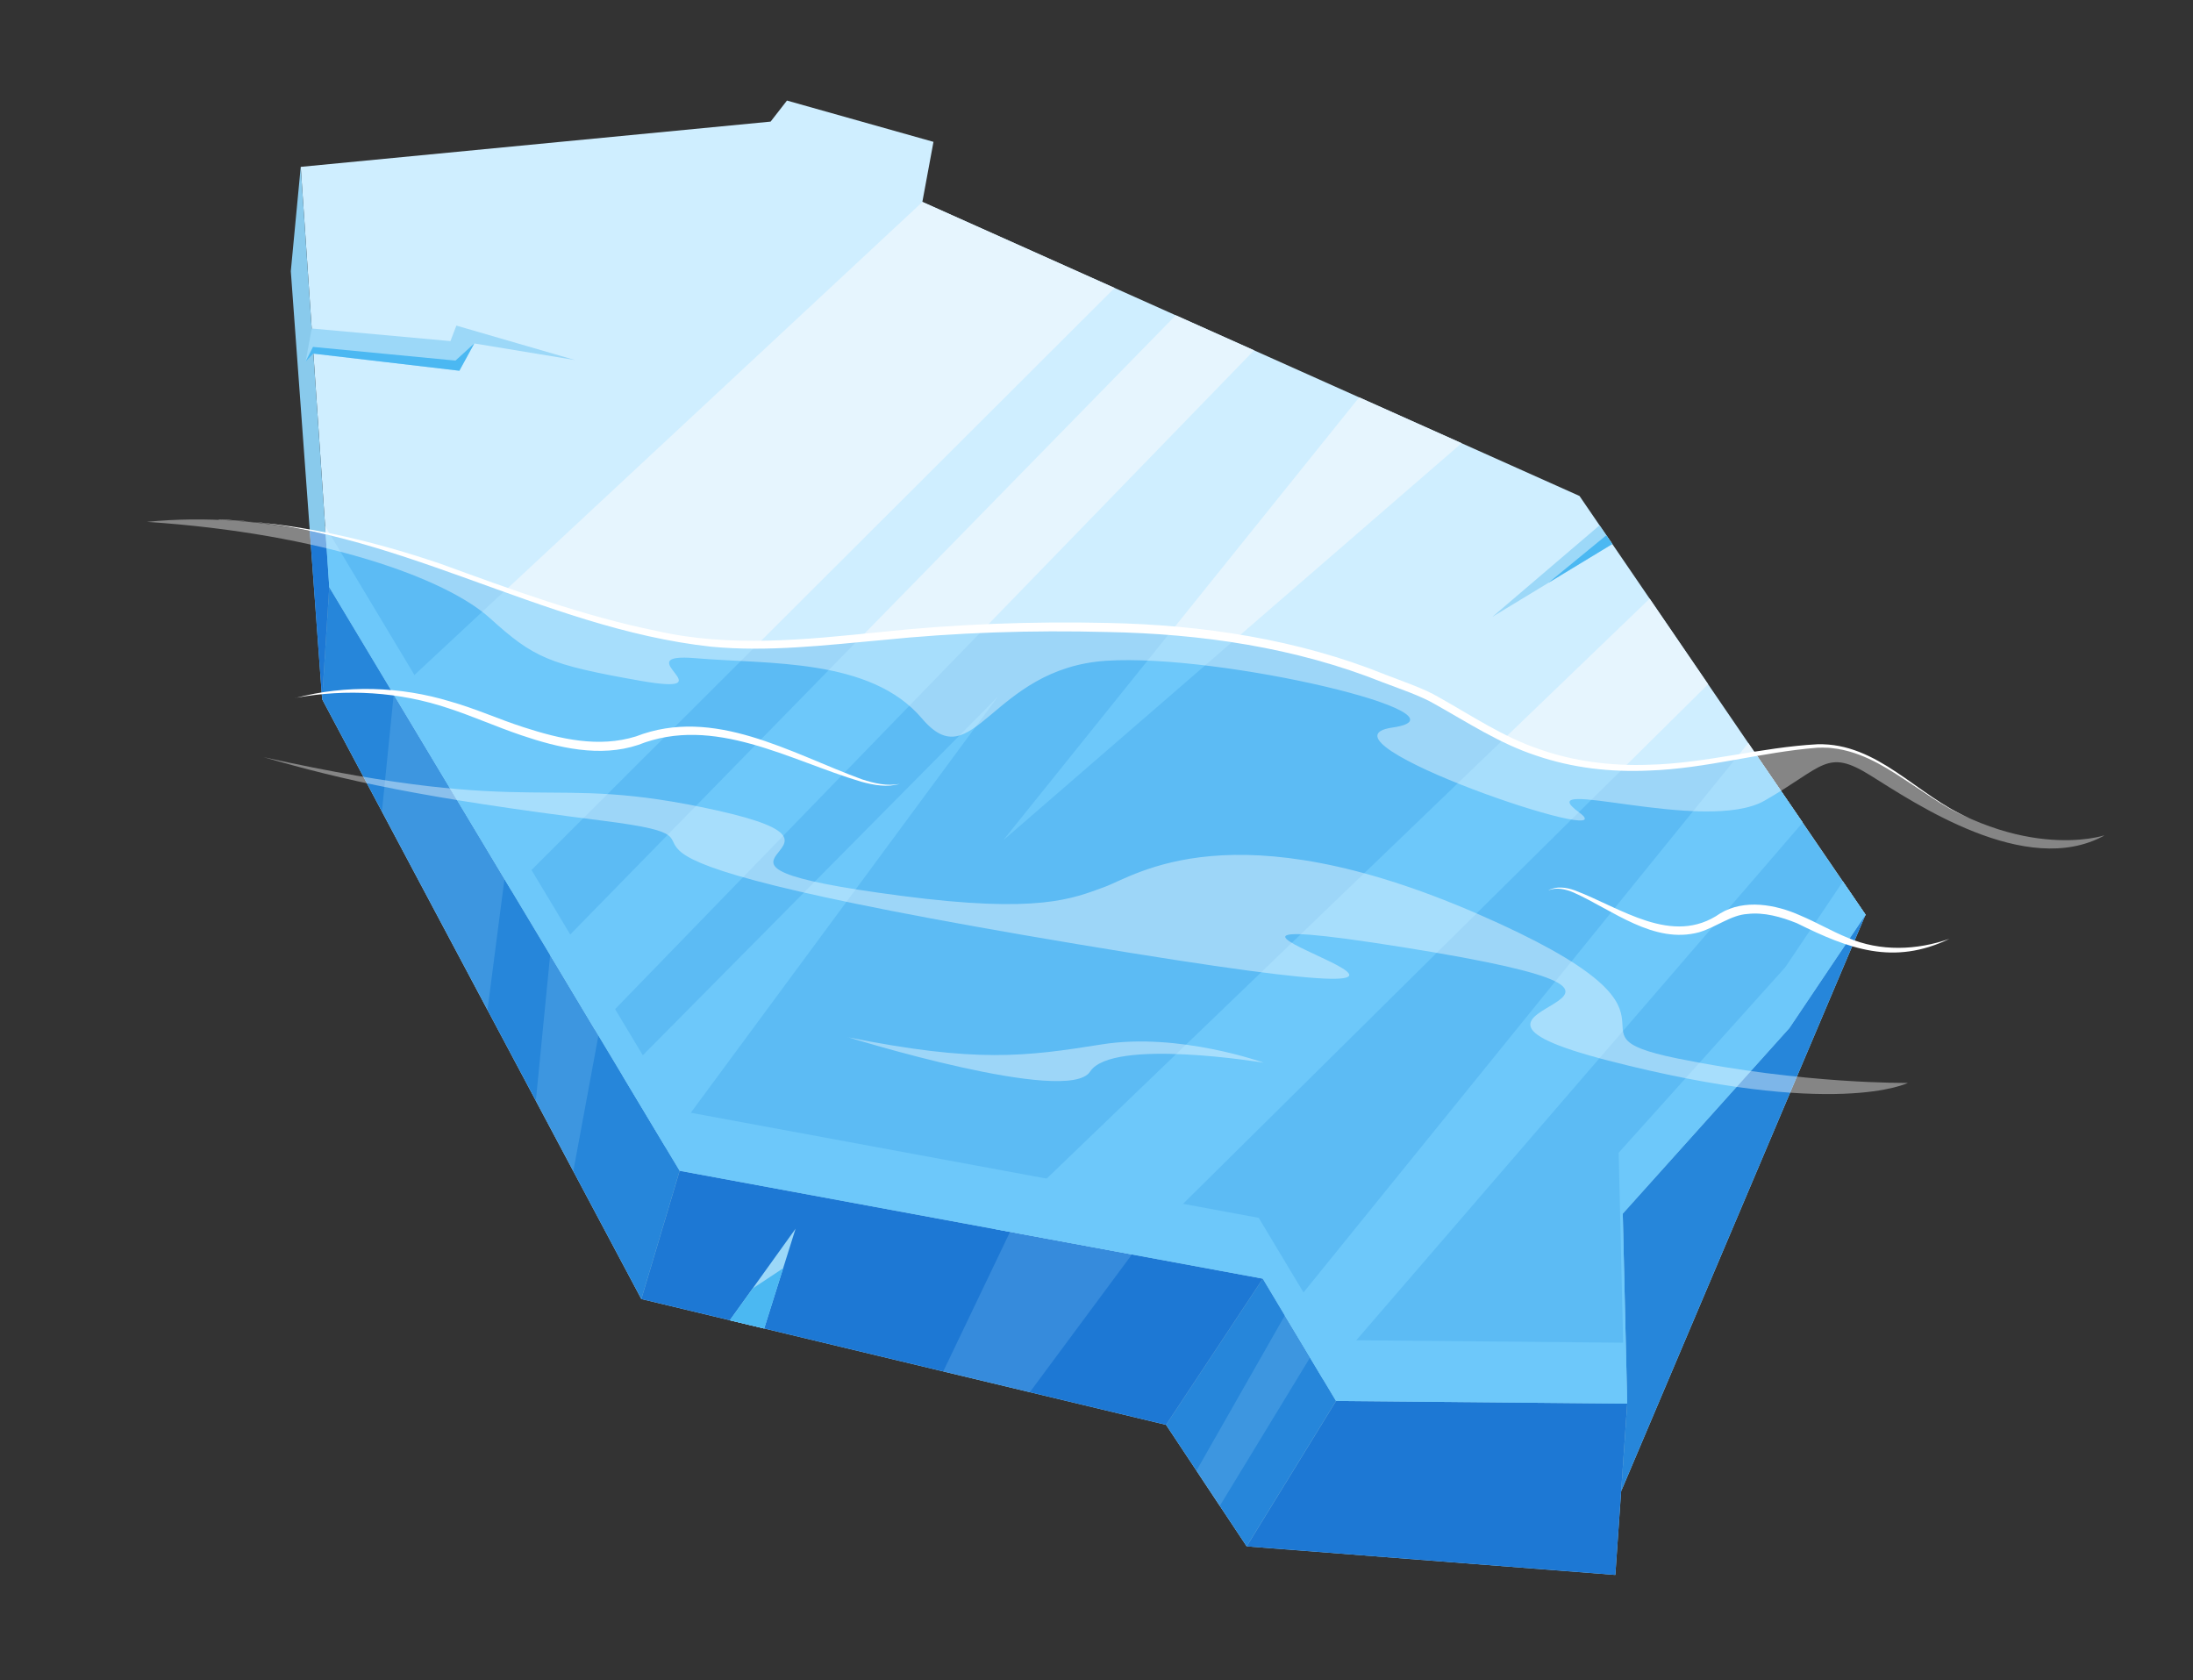 <svg width="218" height="167" viewBox="0 0 218 167" fill="none" xmlns="http://www.w3.org/2000/svg">
<rect x="0" y="0" width="218" height="167" fill="#333333" stroke="none"/>
<g clip-path="url(#clip0_1105_16229)">
<path d="M177.877 102.186L161.313 120.632L161.757 139.517L132.813 139.253L125.533 127.096L67.563 116.373L32.73 58.36L29.894 16.585L76.604 12.088L78.23 9.996L92.794 14.1L91.689 20.07L157.013 49.297L183.196 87.621L185.45 90.921L177.877 102.186Z" fill="#CFEEFF"/>
<path d="M161.757 139.517L160.576 156.544L123.929 153.706L132.813 139.253L161.757 139.517Z" fill="#9CD8F8"/>
<path d="M185.452 90.912L161.154 148.223L161.757 139.517L161.313 120.632L177.877 102.186L185.452 90.912Z" fill="#B4E6FF"/>
<path d="M132.813 139.253L123.929 153.706L115.914 141.626L125.533 127.096L132.813 139.253Z" fill="#B4E6FF"/>
<path d="M125.533 127.096L115.914 141.626L63.754 129.121L67.563 116.373L125.533 127.096Z" fill="#9CD8F8"/>
<path d="M67.563 116.373L63.754 129.121L32.02 69.494L32.73 58.36L67.563 116.373Z" fill="#B4E6FF"/>
<path d="M29.894 16.585L32.73 58.36L32.02 69.494L28.909 26.954L29.894 16.585Z" fill="#89CAEC"/>
<path d="M39.141 69.021L91.698 20.072L110.801 28.621L50.818 88.483L39.141 69.021Z" fill="#E6F5FE"/>
<path d="M54.691 94.929L116.878 31.34L124.664 34.82L59.147 102.364L54.691 94.929Z" fill="#E6F5FE"/>
<path d="M61.889 106.923L99.178 69.27L66.15 114.016L61.889 106.923Z" fill="#E6F5FE"/>
<path d="M135.111 39.497L99.72 83.528L145.294 44.051L135.111 39.497Z" fill="#E6F5FE"/>
<path d="M163.988 59.507L98.84 122.158L112.522 124.689L169.8 68.009L163.988 59.507Z" fill="#E6F5FE"/>
<path d="M173.792 73.856L127.722 130.755L131.506 137.074L179.205 81.765L173.792 73.856Z" fill="#E6F5FE"/>
<path d="M177.877 102.186L161.313 120.632L161.757 139.517L132.813 139.253L125.533 127.096L67.563 116.373L32.73 58.36L32.326 52.305L67.157 110.326L125.127 121.05L132.408 133.198L161.352 133.462L160.908 114.577L177.47 96.139L183.196 87.621L185.45 90.921L177.877 102.186Z" fill="#E6F5FE"/>
<g style="mix-blend-mode:multiply" opacity="0.2">
<path d="M39.141 69.021L37.967 80.663L48.459 100.387L50.147 87.366L39.141 69.021Z" fill="#9CD8F8"/>
</g>
<g style="mix-blend-mode:multiply" opacity="0.2">
<path d="M54.69 94.929L53.267 109.417L56.992 116.411L59.488 102.918L54.69 94.929Z" fill="#9CD8F8"/>
</g>
<g style="mix-blend-mode:multiply" opacity="0.2">
<path d="M100.404 122.448L93.762 136.323L102.374 138.379L112.522 124.689L100.404 122.448Z" fill="#9CD8F8"/>
</g>
<g style="mix-blend-mode:multiply" opacity="0.2">
<path d="M127.722 130.755L118.933 146.189L121.253 149.688L130.203 134.978L127.722 130.755Z" fill="#9CD8F8"/>
</g>
<g style="mix-blend-mode:multiply">
<path d="M30.382 35.933L30.989 32.652L44.777 33.904L45.367 32.363L57.156 35.786L47.146 34.138L45.665 36.85L31.146 35.147L30.382 35.933Z" fill="#9CD8F8"/>
</g>
<g style="mix-blend-mode:multiply">
<path d="M159.006 52.216L148.359 61.307L160.279 54.074L159.006 52.216Z" fill="#9CD8F8"/>
</g>
<g style="mix-blend-mode:multiply">
<path d="M72.55 131.231L79.086 122.129L75.967 132.048L72.55 131.231Z" fill="#9CD8F8"/>
</g>
<path d="M177.877 102.186L161.313 120.632L161.757 139.517L132.813 139.253L131.506 137.074L127.721 130.755L125.533 127.096L67.563 116.373L66.141 114.014L61.889 106.923L59.147 102.364L54.69 94.929L50.818 88.483L50.147 87.366L39.132 69.02L32.73 58.36L32.368 53.073C32.52 53.101 32.681 53.131 32.839 53.178C38.94 54.52 44.751 56.578 50.38 58.528C58.982 61.538 67.144 64.327 75.236 64.099C75.487 64.09 75.73 64.079 75.981 64.07C78.938 63.922 82.127 63.668 85.504 63.403C89.374 63.117 93.471 62.799 97.715 62.592C103.729 62.305 110.042 62.249 116.375 62.79C118.504 62.97 120.64 63.217 122.768 63.555C130.51 64.765 138.165 67.052 145.263 71.1C146.776 71.964 148.221 72.695 149.622 73.316C154.013 75.259 157.886 76.106 161.373 76.343C165.591 76.622 169.235 76.008 172.549 75.378C173.237 75.255 173.9 75.118 174.56 74.999L179.187 81.761L183.187 87.619L185.441 90.92L177.868 102.184L177.877 102.186Z" fill="#5CBBF4"/>
<path d="M161.757 139.517L160.576 156.544L123.929 153.706L132.813 139.253L161.757 139.517Z" fill="#1D78D4"/>
<path d="M185.452 90.912L161.154 148.223L161.757 139.517L161.313 120.632L177.877 102.186L185.452 90.912Z" fill="#2686DA"/>
<path d="M132.813 139.253L123.929 153.706L115.914 141.626L125.533 127.096L132.813 139.253Z" fill="#2686DA"/>
<path d="M125.533 127.096L115.914 141.626L63.754 129.121L67.563 116.373L125.533 127.096Z" fill="#1D78D4"/>
<path d="M67.563 116.373L63.754 129.121L32.02 69.494L32.73 58.36L67.563 116.373Z" fill="#2686DA"/>
<path d="M32.02 69.494L30.794 52.744C31.321 52.842 31.845 52.957 32.369 53.073L32.731 58.36L32.02 69.494Z" fill="#1D78D4"/>
<path d="M75.245 64.101L52.835 86.473L50.818 88.483L50.147 87.366L39.132 69.02L41.198 67.093L50.389 58.529C58.991 61.539 67.153 64.329 75.245 64.101Z" fill="#6DC8FA"/>
<path d="M97.724 62.594L61.146 100.304L59.147 102.364L54.691 94.929L56.686 92.887L85.513 63.404C89.383 63.119 93.48 62.801 97.724 62.594Z" fill="#6DC8FA"/>
<path d="M61.889 106.923L99.178 69.27L66.15 114.016L61.889 106.923Z" fill="#6DC8FA"/>
<path d="M122.777 63.557L99.72 83.528L116.384 62.791C118.513 62.972 120.649 63.219 122.777 63.557Z" fill="#6DC8FA"/>
<path d="M161.382 76.344L117.602 119.658L112.522 124.689L98.84 122.158L104.046 117.15L149.631 73.318C154.022 75.261 157.895 76.107 161.382 76.344Z" fill="#6DC8FA"/>
<path d="M179.196 81.763L134.826 133.219L131.506 137.074L127.721 130.755L129.578 128.465L172.558 75.38C173.246 75.257 173.909 75.12 174.569 75.001L179.196 81.763Z" fill="#6DC8FA"/>
<path d="M177.877 102.186L161.313 120.632L161.757 139.517L132.813 139.253L131.507 137.074L127.722 130.755L125.533 127.096L67.563 116.373L66.142 114.014L61.89 106.923L59.147 102.364L54.691 94.929L50.818 88.483L50.147 87.366L39.132 69.02L32.731 58.36L32.377 53.075C32.529 53.103 32.69 53.132 32.848 53.18L41.198 67.093L52.835 86.473L56.686 92.887L61.145 100.304L63.901 104.894L67.157 110.326L125.127 121.05L129.578 128.465L132.408 133.198L134.826 133.219L161.352 133.462L160.908 114.577L177.471 96.139L183.196 87.621L185.451 90.921L177.877 102.186Z" fill="#6DC8FA"/>
<g style="mix-blend-mode:multiply" opacity="0.2">
<path d="M39.141 69.021L37.967 80.663L48.459 100.387L50.147 87.366L39.141 69.021Z" fill="#9CD8F8"/>
</g>
<g style="mix-blend-mode:multiply" opacity="0.2">
<path d="M54.69 94.929L53.267 109.417L56.992 116.411L59.488 102.918L54.69 94.929Z" fill="#9CD8F8"/>
</g>
<g style="mix-blend-mode:multiply" opacity="0.2">
<path d="M100.404 122.448L93.762 136.323L102.374 138.379L112.522 124.689L100.404 122.448Z" fill="#9CD8F8"/>
</g>
<g style="mix-blend-mode:multiply" opacity="0.2">
<path d="M127.722 130.755L118.933 146.189L121.253 149.688L130.203 134.978L127.722 130.755Z" fill="#9CD8F8"/>
</g>
<g style="mix-blend-mode:multiply">
<path d="M72.55 131.231L79.086 122.129L75.967 132.048L72.55 131.231Z" fill="#9CD8F8"/>
</g>
<g style="mix-blend-mode:screen" opacity="0.4">
<path d="M209.174 83.034C209.174 83.034 200.298 86 188.932 77.148C177.566 68.295 167.785 83.945 145.279 71.113C122.775 58.271 94.638 63.136 75.989 64.081C57.339 65.026 38.422 49.529 14.596 51.871C32.152 53.042 44.349 57.505 48.703 61.444C53.058 65.384 54.524 66.053 63.599 67.658C72.675 69.253 61.981 64.809 69.178 65.426C76.374 66.043 86.526 65.372 91.655 71.42C96.784 77.468 98.513 66.421 109.982 65.677C121.45 64.934 147.109 71.062 138.411 72.318C129.704 73.572 162.197 84.58 156.972 80.749C151.747 76.917 169.483 82.961 175.403 79.587C181.323 76.213 181.557 74.347 185.932 77.075C190.3 79.793 201.392 87.334 209.18 83.053L209.174 83.034Z" fill="white"/>
</g>
<g style="mix-blend-mode:screen" opacity="0.4">
<path d="M26.212 75.262C54.184 81.428 53.835 76.672 71.286 80.558C88.746 84.447 63.436 85.624 89.587 89.043C103.276 90.834 106.635 89.313 109.777 88.17C112.918 87.026 122.493 80.23 146.872 90.832C171.251 101.433 154.091 102.616 166.7 105.199C179.318 107.784 189.66 107.638 189.66 107.638C189.66 107.638 182.52 111.259 159.876 105.42C137.231 99.581 175.076 99.841 139.474 94.155C103.86 88.475 166.647 103.789 107.028 93.836C47.41 83.874 77.915 83.843 59.852 81.568C41.788 79.293 34.25 77.574 26.203 75.26L26.212 75.262Z" fill="white"/>
</g>
<path d="M29.361 69.382C34.394 68.051 39.78 68.212 44.768 69.728C47.281 70.434 49.649 71.521 52.084 72.296C55.694 73.465 59.523 74.349 63.221 73.197C70.976 70.191 78.561 74.858 85.685 77.464C86.897 77.855 88.178 78.176 89.456 77.911C88.195 78.281 86.853 78.042 85.613 77.701C78.456 75.571 70.985 71.046 63.453 74.038C59.64 75.317 55.471 74.323 51.819 73.082C49.349 72.245 46.993 71.188 44.562 70.395C39.706 68.764 34.453 68.432 29.362 69.373L29.361 69.382Z" fill="white"/>
<path d="M193.818 93.304C188.215 96.013 183.761 94.308 178.622 91.763C177.039 91.127 175.352 90.657 173.718 90.846C172.082 90.943 170.692 92.113 168.908 92.664C164.376 93.884 160.324 90.455 156.423 88.713C155.643 88.384 154.741 88.161 153.912 88.499C154.704 88.062 155.686 88.197 156.511 88.489C161.1 90.209 166.238 94.108 170.991 90.796C173.408 89.324 176.543 89.913 178.941 90.987C180.596 91.683 182.104 92.574 183.694 93.22C186.915 94.595 190.534 94.467 193.827 93.305L193.818 93.304Z" fill="white"/>
<path d="M21.751 51.665C29.267 51.906 36.685 53.621 43.798 56.04C50.846 58.605 57.895 61.216 65.254 62.707C72.577 64.386 80.101 63.581 87.562 62.819C95.047 62.025 102.593 61.752 110.113 61.919C119.514 62.109 129.011 63.532 137.781 67.083C139.333 67.686 141.595 68.447 143.01 69.293C146.308 71.145 149.414 73.24 152.945 74.441C156.438 75.689 160.188 76.151 163.91 76.015C169.554 75.881 175.035 74.281 180.664 73.977C186.673 73.819 190.561 79.081 195.699 81.283C190.562 79.229 186.6 74.065 180.666 74.321C175.067 74.759 169.578 76.405 163.924 76.592C160.149 76.765 156.308 76.342 152.702 75.1C149.103 73.925 145.89 71.81 142.623 69.982C141.223 69.157 139.004 68.413 137.485 67.835C128.776 64.351 119.434 62.994 110.076 62.821C102.589 62.622 95.086 62.866 87.625 63.628C82.024 64.131 76.332 64.821 70.693 64.279C53.752 62.434 38.932 52.164 21.745 51.645L21.751 51.665Z" fill="white"/>
<g style="mix-blend-mode:screen" opacity="0.4">
<path d="M84.27 103.098C97.039 105.664 101.936 105.022 109.555 103.807C117.173 102.593 125.623 105.63 125.623 105.63C125.623 105.63 110.53 103.135 108.361 106.516C106.192 109.898 84.272 103.089 84.272 103.089L84.27 103.098Z" fill="white"/>
</g>
<g style="mix-blend-mode:multiply">
<path d="M30.382 35.933L31.112 34.482L45.278 35.842L47.146 34.138L45.665 36.85L31.146 35.147L30.382 35.933Z" fill="#4BB8F2"/>
</g>
<g style="mix-blend-mode:multiply">
<path d="M159.683 53.203L153.93 57.924L160.28 54.074L159.683 53.203Z" fill="#4BB8F2"/>
</g>
<g style="mix-blend-mode:multiply">
<path d="M72.55 131.231L74.838 128.056L77.85 126.064L75.967 132.048L72.55 131.231Z" fill="#4BB8F2"/>
</g>
</g>
<defs>
<clipPath id="clip0_1105_16229">
<rect width="197" height="133" fill="white" transform="translate(24.191) rotate(10.48)"/>
</clipPath>
</defs>
</svg>
